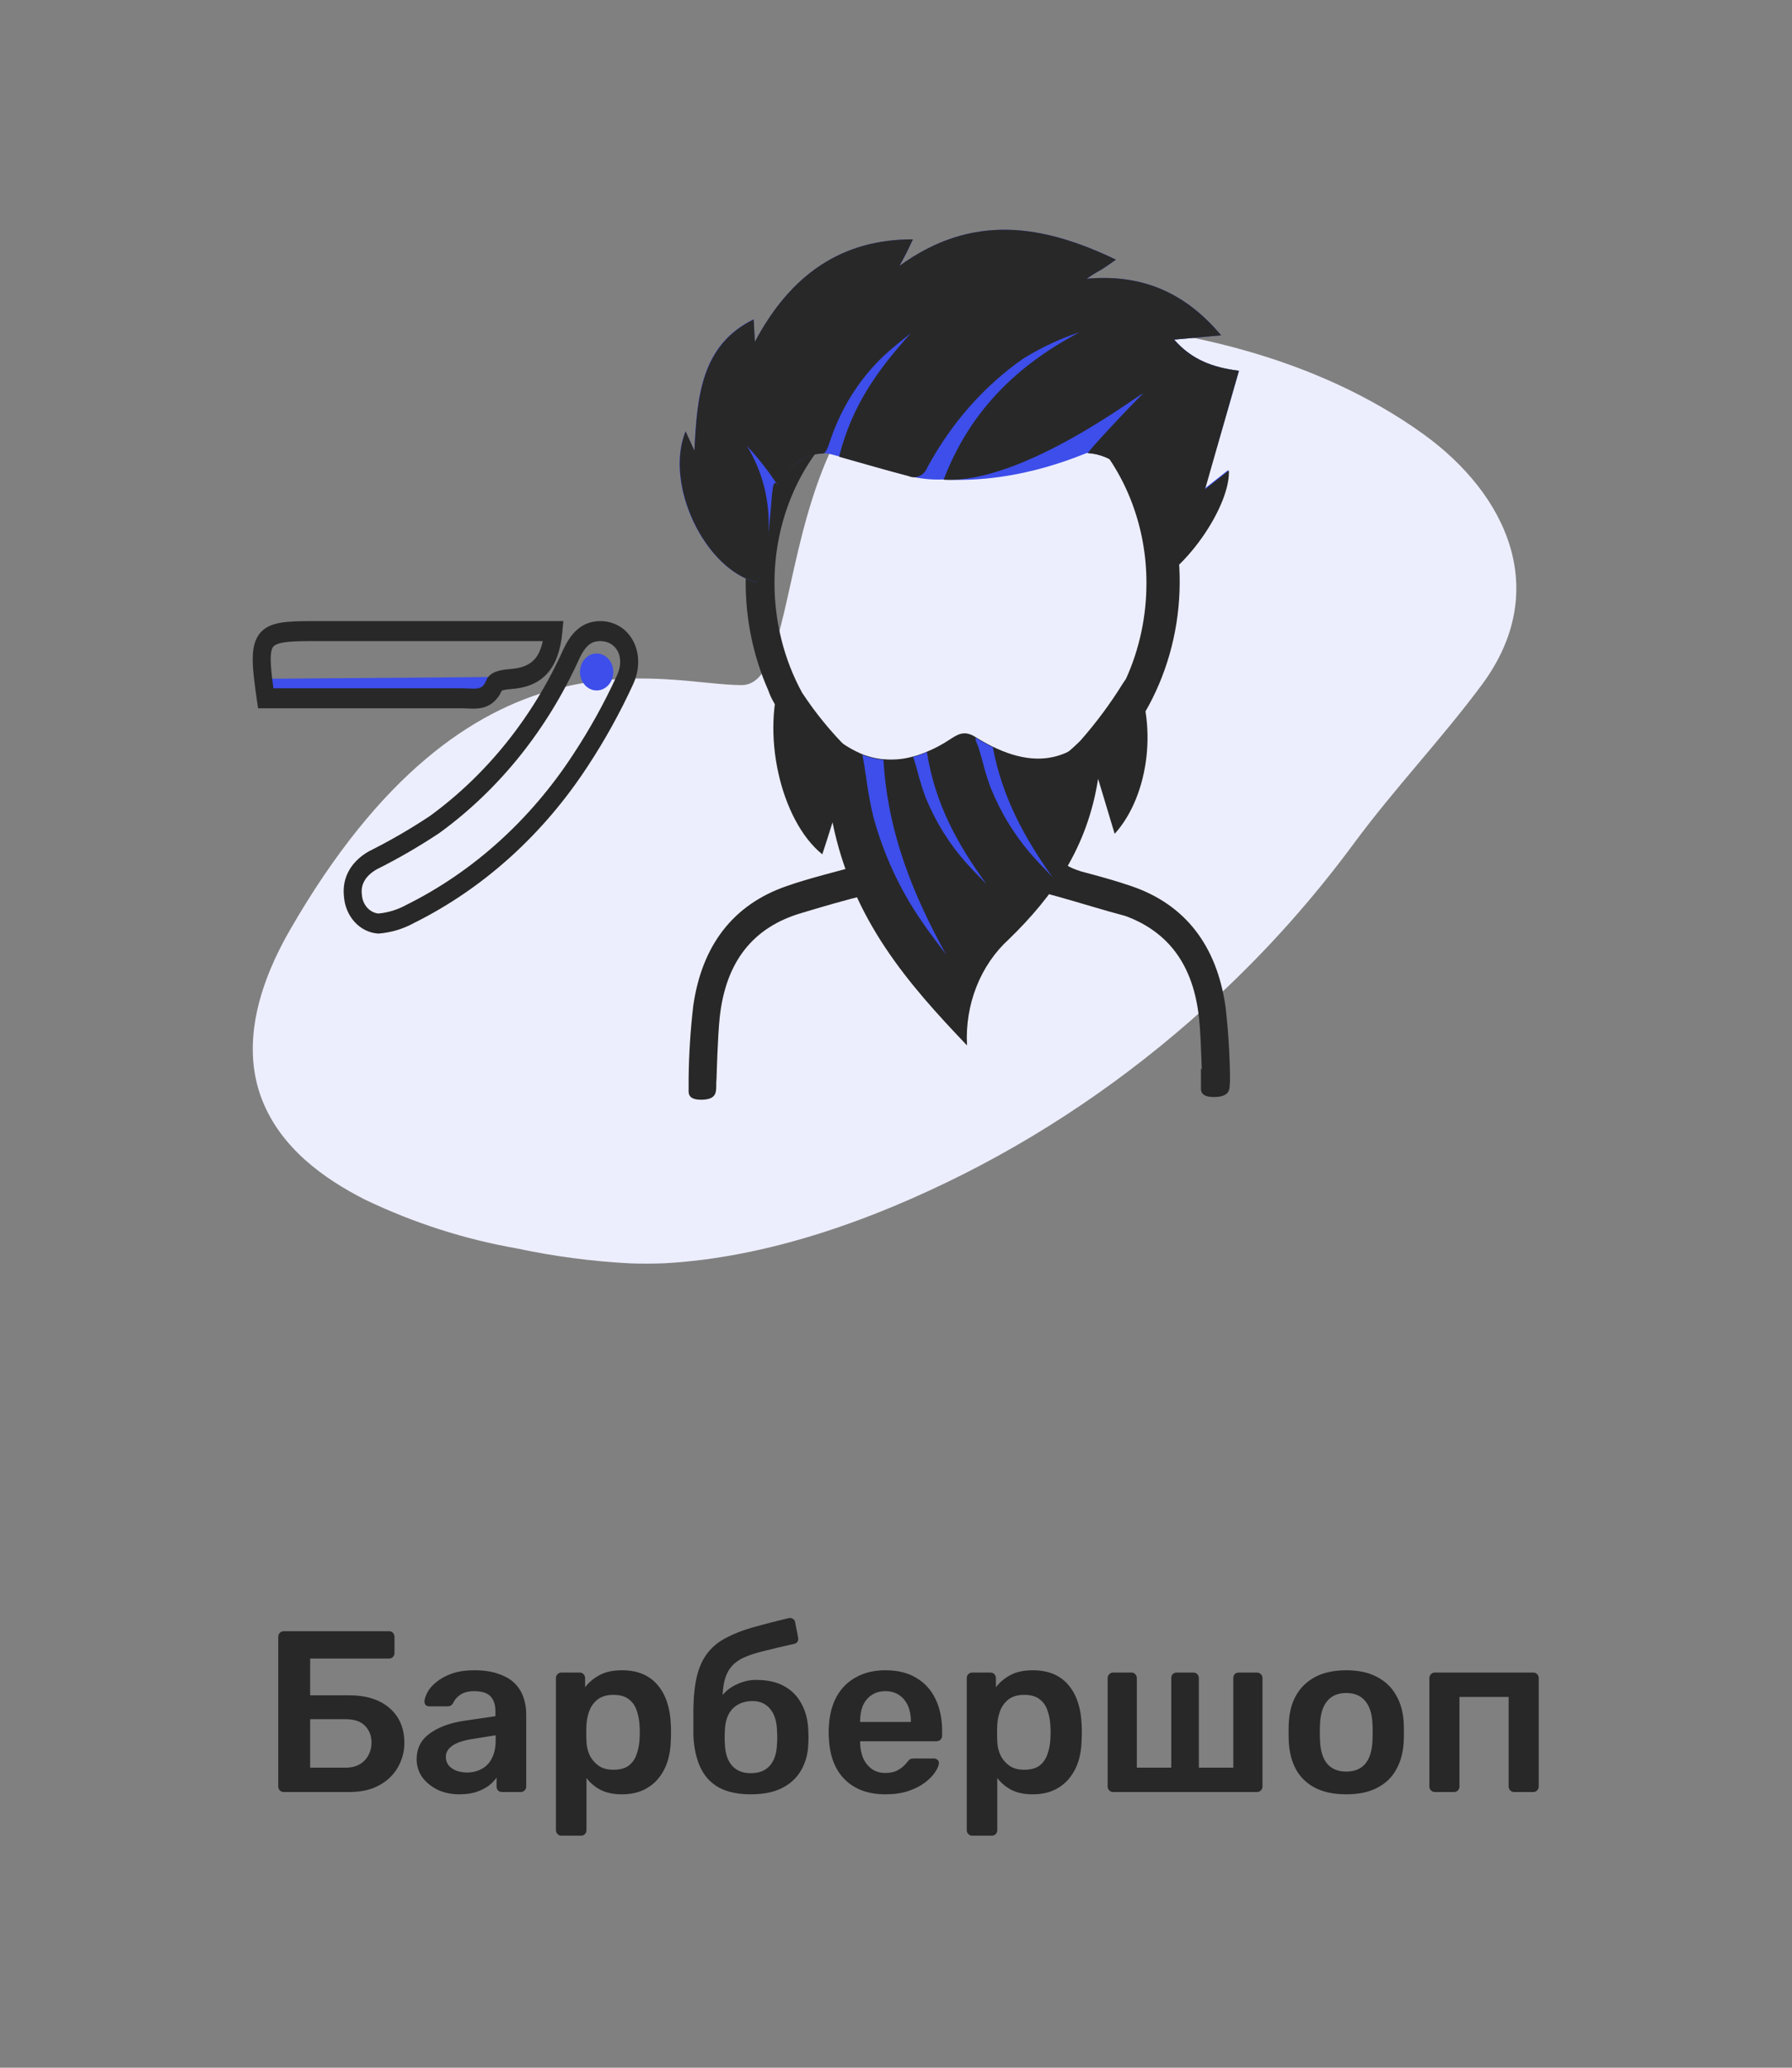 <svg width="78" height="90" viewBox="0 0 78 90" fill="none" xmlns="http://www.w3.org/2000/svg">
<rect x="0" y="0" width="78" height="90" fill="#808080" stroke="none"/>
<path d="M12.351 78C12.284 78 12.228 77.977 12.181 77.93C12.134 77.883 12.111 77.827 12.111 77.76V71.25C12.111 71.177 12.134 71.117 12.181 71.07C12.228 71.023 12.284 71 12.351 71H16.931C17.004 71 17.061 71.023 17.101 71.07C17.148 71.117 17.171 71.177 17.171 71.25V71.95C17.171 72.017 17.148 72.073 17.101 72.12C17.061 72.167 17.004 72.19 16.931 72.19H13.501V73.79H15.191C15.944 73.79 16.534 73.977 16.961 74.35C17.388 74.723 17.601 75.23 17.601 75.87C17.601 76.143 17.548 76.41 17.441 76.67C17.341 76.923 17.191 77.15 16.991 77.35C16.791 77.55 16.541 77.71 16.241 77.83C15.941 77.943 15.591 78 15.191 78H12.351ZM13.501 76.94H15.051C15.291 76.94 15.494 76.89 15.661 76.79C15.828 76.69 15.954 76.557 16.041 76.39C16.128 76.223 16.171 76.043 16.171 75.85C16.171 75.557 16.078 75.313 15.891 75.12C15.704 74.927 15.424 74.83 15.051 74.83H13.501V76.94ZM19.985 78.1C19.639 78.1 19.325 78.033 19.045 77.9C18.765 77.76 18.542 77.577 18.375 77.35C18.215 77.117 18.135 76.857 18.135 76.57C18.135 76.103 18.322 75.733 18.695 75.46C19.075 75.18 19.575 74.993 20.195 74.9L21.565 74.7V74.49C21.565 74.21 21.495 73.993 21.355 73.84C21.215 73.687 20.975 73.61 20.635 73.61C20.395 73.61 20.199 73.66 20.045 73.76C19.899 73.853 19.789 73.98 19.715 74.14C19.662 74.227 19.585 74.27 19.485 74.27H18.695C18.622 74.27 18.565 74.25 18.525 74.21C18.492 74.17 18.475 74.117 18.475 74.05C18.482 73.943 18.525 73.813 18.605 73.66C18.685 73.507 18.812 73.36 18.985 73.22C19.159 73.073 19.382 72.95 19.655 72.85C19.929 72.75 20.259 72.7 20.645 72.7C21.065 72.7 21.419 72.753 21.705 72.86C21.999 72.96 22.232 73.097 22.405 73.27C22.579 73.443 22.705 73.647 22.785 73.88C22.865 74.113 22.905 74.36 22.905 74.62V77.76C22.905 77.827 22.882 77.883 22.835 77.93C22.789 77.977 22.732 78 22.665 78H21.855C21.782 78 21.722 77.977 21.675 77.93C21.635 77.883 21.615 77.827 21.615 77.76V77.37C21.529 77.497 21.412 77.617 21.265 77.73C21.119 77.837 20.939 77.927 20.725 78C20.519 78.067 20.272 78.1 19.985 78.1ZM20.325 77.15C20.559 77.15 20.769 77.1 20.955 77C21.149 76.9 21.299 76.747 21.405 76.54C21.519 76.327 21.575 76.06 21.575 75.74V75.53L20.575 75.69C20.182 75.75 19.889 75.847 19.695 75.98C19.502 76.113 19.405 76.277 19.405 76.47C19.405 76.617 19.449 76.743 19.535 76.85C19.629 76.95 19.745 77.027 19.885 77.08C20.025 77.127 20.172 77.15 20.325 77.15ZM24.438 79.9C24.372 79.9 24.315 79.877 24.268 79.83C24.222 79.783 24.198 79.727 24.198 79.66V73.04C24.198 72.973 24.222 72.917 24.268 72.87C24.315 72.823 24.372 72.8 24.438 72.8H25.228C25.302 72.8 25.358 72.823 25.398 72.87C25.445 72.917 25.468 72.973 25.468 73.04V73.44C25.628 73.227 25.838 73.05 26.098 72.91C26.358 72.77 26.682 72.7 27.068 72.7C27.422 72.7 27.728 72.757 27.988 72.87C28.248 72.983 28.465 73.147 28.638 73.36C28.812 73.567 28.945 73.813 29.038 74.1C29.132 74.387 29.185 74.703 29.198 75.05C29.205 75.163 29.208 75.28 29.208 75.4C29.208 75.52 29.205 75.64 29.198 75.76C29.192 76.093 29.142 76.403 29.048 76.69C28.955 76.97 28.818 77.217 28.638 77.43C28.465 77.637 28.248 77.8 27.988 77.92C27.728 78.04 27.422 78.1 27.068 78.1C26.708 78.1 26.402 78.037 26.148 77.91C25.895 77.777 25.688 77.603 25.528 77.39V79.66C25.528 79.727 25.505 79.783 25.458 79.83C25.418 79.877 25.362 79.9 25.288 79.9H24.438ZM26.698 77.03C26.985 77.03 27.208 76.97 27.368 76.85C27.528 76.723 27.642 76.56 27.708 76.36C27.782 76.16 27.825 75.94 27.838 75.7C27.852 75.5 27.852 75.3 27.838 75.1C27.825 74.86 27.782 74.64 27.708 74.44C27.642 74.24 27.528 74.08 27.368 73.96C27.208 73.833 26.985 73.77 26.698 73.77C26.425 73.77 26.202 73.833 26.028 73.96C25.862 74.087 25.738 74.25 25.658 74.45C25.585 74.643 25.542 74.843 25.528 75.05C25.522 75.17 25.518 75.297 25.518 75.43C25.518 75.563 25.522 75.693 25.528 75.82C25.535 76.02 25.582 76.213 25.668 76.4C25.755 76.58 25.882 76.73 26.048 76.85C26.215 76.97 26.432 77.03 26.698 77.03ZM32.681 78.1C32.128 78.1 31.668 78.003 31.301 77.81C30.941 77.61 30.671 77.32 30.491 76.94C30.311 76.56 30.208 76.097 30.181 75.55C30.181 75.357 30.181 75.157 30.181 74.95C30.181 74.743 30.181 74.543 30.181 74.35C30.194 73.763 30.251 73.277 30.351 72.89C30.458 72.497 30.614 72.173 30.821 71.92C31.028 71.66 31.294 71.447 31.621 71.28C31.948 71.107 32.334 70.957 32.781 70.83C33.228 70.703 33.744 70.57 34.331 70.43C34.398 70.417 34.458 70.427 34.511 70.46C34.571 70.493 34.604 70.547 34.611 70.62L34.741 71.28C34.754 71.347 34.744 71.407 34.711 71.46C34.678 71.507 34.631 71.537 34.571 71.55C34.064 71.663 33.628 71.767 33.261 71.86C32.894 71.947 32.591 72.047 32.351 72.16C32.111 72.273 31.921 72.423 31.781 72.61C31.648 72.79 31.554 73.027 31.501 73.32C31.448 73.613 31.431 73.99 31.451 74.45L31.221 74.26C31.261 74.053 31.364 73.863 31.531 73.69C31.698 73.517 31.901 73.38 32.141 73.28C32.388 73.173 32.648 73.12 32.921 73.12C33.401 73.12 33.804 73.21 34.131 73.39C34.458 73.57 34.708 73.823 34.881 74.15C35.061 74.47 35.161 74.847 35.181 75.28C35.194 75.52 35.194 75.74 35.181 75.94C35.161 76.367 35.054 76.743 34.861 77.07C34.668 77.397 34.391 77.65 34.031 77.83C33.671 78.01 33.221 78.1 32.681 78.1ZM32.681 77.18C33.041 77.18 33.318 77.07 33.511 76.85C33.704 76.63 33.808 76.31 33.821 75.89C33.828 75.817 33.831 75.73 33.831 75.63C33.831 75.523 33.828 75.423 33.821 75.33C33.808 74.91 33.704 74.59 33.511 74.37C33.324 74.15 33.074 74.04 32.761 74.04C32.401 74.04 32.111 74.15 31.891 74.37C31.678 74.59 31.564 74.91 31.551 75.33C31.544 75.423 31.541 75.523 31.541 75.63C31.541 75.73 31.544 75.817 31.551 75.89C31.564 76.31 31.668 76.63 31.861 76.85C32.054 77.07 32.328 77.18 32.681 77.18ZM38.538 78.1C37.798 78.1 37.211 77.887 36.778 77.46C36.344 77.033 36.111 76.427 36.078 75.64C36.071 75.573 36.068 75.49 36.068 75.39C36.068 75.283 36.071 75.2 36.078 75.14C36.104 74.64 36.218 74.207 36.418 73.84C36.624 73.473 36.908 73.193 37.268 73C37.628 72.8 38.051 72.7 38.538 72.7C39.078 72.7 39.531 72.813 39.898 73.04C40.264 73.26 40.541 73.57 40.728 73.97C40.914 74.363 41.008 74.82 41.008 75.34V75.55C41.008 75.617 40.984 75.673 40.938 75.72C40.891 75.767 40.831 75.79 40.758 75.79H37.438C37.438 75.79 37.438 75.8 37.438 75.82C37.438 75.84 37.438 75.857 37.438 75.87C37.444 76.103 37.488 76.32 37.568 76.52C37.654 76.713 37.778 76.87 37.938 76.99C38.104 77.11 38.301 77.17 38.528 77.17C38.714 77.17 38.871 77.143 38.998 77.09C39.124 77.03 39.228 76.963 39.308 76.89C39.388 76.817 39.444 76.757 39.478 76.71C39.538 76.63 39.584 76.583 39.618 76.57C39.658 76.55 39.714 76.54 39.788 76.54H40.648C40.714 76.54 40.768 76.56 40.808 76.6C40.854 76.64 40.874 76.69 40.868 76.75C40.861 76.857 40.804 76.987 40.698 77.14C40.598 77.293 40.451 77.443 40.258 77.59C40.064 77.737 39.821 77.86 39.528 77.96C39.241 78.053 38.911 78.1 38.538 78.1ZM37.438 74.95H39.648V74.92C39.648 74.66 39.604 74.433 39.518 74.24C39.431 74.047 39.304 73.893 39.138 73.78C38.971 73.667 38.771 73.61 38.538 73.61C38.304 73.61 38.104 73.667 37.938 73.78C37.771 73.893 37.644 74.047 37.558 74.24C37.478 74.433 37.438 74.66 37.438 74.92V74.95ZM42.319 79.9C42.252 79.9 42.196 79.877 42.149 79.83C42.102 79.783 42.079 79.727 42.079 79.66V73.04C42.079 72.973 42.102 72.917 42.149 72.87C42.196 72.823 42.252 72.8 42.319 72.8H43.109C43.182 72.8 43.239 72.823 43.279 72.87C43.326 72.917 43.349 72.973 43.349 73.04V73.44C43.509 73.227 43.719 73.05 43.979 72.91C44.239 72.77 44.562 72.7 44.949 72.7C45.303 72.7 45.609 72.757 45.869 72.87C46.129 72.983 46.346 73.147 46.519 73.36C46.693 73.567 46.826 73.813 46.919 74.1C47.013 74.387 47.066 74.703 47.079 75.05C47.086 75.163 47.089 75.28 47.089 75.4C47.089 75.52 47.086 75.64 47.079 75.76C47.072 76.093 47.023 76.403 46.929 76.69C46.836 76.97 46.699 77.217 46.519 77.43C46.346 77.637 46.129 77.8 45.869 77.92C45.609 78.04 45.303 78.1 44.949 78.1C44.589 78.1 44.282 78.037 44.029 77.91C43.776 77.777 43.569 77.603 43.409 77.39V79.66C43.409 79.727 43.386 79.783 43.339 79.83C43.299 79.877 43.242 79.9 43.169 79.9H42.319ZM44.579 77.03C44.866 77.03 45.089 76.97 45.249 76.85C45.409 76.723 45.523 76.56 45.589 76.36C45.663 76.16 45.706 75.94 45.719 75.7C45.733 75.5 45.733 75.3 45.719 75.1C45.706 74.86 45.663 74.64 45.589 74.44C45.523 74.24 45.409 74.08 45.249 73.96C45.089 73.833 44.866 73.77 44.579 73.77C44.306 73.77 44.083 73.833 43.909 73.96C43.742 74.087 43.619 74.25 43.539 74.45C43.466 74.643 43.422 74.843 43.409 75.05C43.403 75.17 43.399 75.297 43.399 75.43C43.399 75.563 43.403 75.693 43.409 75.82C43.416 76.02 43.462 76.213 43.549 76.4C43.636 76.58 43.763 76.73 43.929 76.85C44.096 76.97 44.312 77.03 44.579 77.03ZM48.452 78C48.385 78 48.328 77.977 48.282 77.93C48.235 77.883 48.212 77.827 48.212 77.76V73.04C48.212 72.973 48.235 72.917 48.282 72.87C48.328 72.823 48.385 72.8 48.452 72.8H49.242C49.315 72.8 49.372 72.823 49.412 72.87C49.458 72.917 49.482 72.973 49.482 73.04V76.94H50.982V73.04C50.982 72.973 51.002 72.917 51.042 72.87C51.088 72.823 51.148 72.8 51.222 72.8H51.942C52.015 72.8 52.072 72.823 52.112 72.87C52.158 72.917 52.182 72.973 52.182 73.04V76.94H53.682V73.04C53.682 72.973 53.702 72.917 53.742 72.87C53.788 72.823 53.848 72.8 53.922 72.8H54.712C54.778 72.8 54.835 72.823 54.882 72.87C54.928 72.917 54.952 72.973 54.952 73.04V77.76C54.952 77.827 54.928 77.883 54.882 77.93C54.835 77.977 54.778 78 54.712 78H48.452ZM58.598 78.1C58.064 78.1 57.614 78.007 57.248 77.82C56.888 77.633 56.611 77.37 56.418 77.03C56.231 76.69 56.124 76.293 56.098 75.84C56.091 75.72 56.088 75.573 56.088 75.4C56.088 75.227 56.091 75.08 56.098 74.96C56.124 74.5 56.234 74.103 56.428 73.77C56.628 73.43 56.908 73.167 57.268 72.98C57.634 72.793 58.078 72.7 58.598 72.7C59.118 72.7 59.558 72.793 59.918 72.98C60.284 73.167 60.564 73.43 60.758 73.77C60.958 74.103 61.071 74.5 61.098 74.96C61.104 75.08 61.108 75.227 61.108 75.4C61.108 75.573 61.104 75.72 61.098 75.84C61.071 76.293 60.961 76.69 60.768 77.03C60.581 77.37 60.304 77.633 59.938 77.82C59.578 78.007 59.131 78.1 58.598 78.1ZM58.598 77.11C58.951 77.11 59.224 77 59.418 76.78C59.611 76.553 59.718 76.223 59.738 75.79C59.744 75.69 59.748 75.56 59.748 75.4C59.748 75.24 59.744 75.11 59.738 75.01C59.718 74.583 59.611 74.257 59.418 74.03C59.224 73.803 58.951 73.69 58.598 73.69C58.244 73.69 57.971 73.803 57.778 74.03C57.584 74.257 57.478 74.583 57.458 75.01C57.451 75.11 57.448 75.24 57.448 75.4C57.448 75.56 57.451 75.69 57.458 75.79C57.478 76.223 57.584 76.553 57.778 76.78C57.971 77 58.244 77.11 58.598 77.11ZM62.456 78C62.389 78 62.332 77.977 62.286 77.93C62.239 77.883 62.216 77.827 62.216 77.76V73.04C62.216 72.973 62.239 72.917 62.286 72.87C62.332 72.823 62.389 72.8 62.456 72.8H66.736C66.809 72.8 66.866 72.823 66.906 72.87C66.952 72.917 66.976 72.973 66.976 73.04V77.76C66.976 77.827 66.952 77.883 66.906 77.93C66.866 77.977 66.809 78 66.736 78H65.906C65.839 78 65.782 77.977 65.736 77.93C65.689 77.883 65.666 77.827 65.666 77.76V73.86H63.526V77.76C63.526 77.827 63.502 77.883 63.456 77.93C63.416 77.977 63.359 78 63.286 78H62.456Z" fill="#282828"/>
<g clip-path="url(#clip0_750_9928)">
<path d="M27.419 54.989C25.764 54.902 24.117 54.685 22.49 54.338C20.225 53.942 18.013 53.232 15.906 52.224C14.091 51.308 12.213 49.957 11.398 47.846C10.436 45.349 11.383 42.623 12.618 40.484C20.506 26.773 28.845 29.82 32.275 29.82C35.705 29.82 32.617 13.451 45.647 13.953C51.19 14.169 57.247 15.499 61.968 18.905C65.574 21.514 67.552 25.697 64.492 29.817C62.718 32.202 60.698 34.316 58.93 36.712C57.174 39.092 55.223 41.286 53.102 43.267C49.727 46.431 45.977 49.065 41.956 51.096C37.903 53.137 33.391 54.739 28.917 54.986C28.419 55.004 27.93 55.007 27.419 54.989Z" fill="#ECEEFD"/>
<path d="M53.538 46.837C53.524 45.821 53.458 44.807 53.34 43.8C52.958 41.146 51.581 39.373 49.264 38.576C48.547 38.328 47.81 38.13 47.051 37.928C45.972 37.58 45.976 37.301 45.966 35.549C45.944 35.242 46.012 34.935 46.161 34.675C47.662 33.833 48.934 32.56 49.845 30.989C50.756 29.418 51.272 27.606 51.341 25.739C51.41 23.872 51.029 22.018 50.238 20.369C49.446 18.721 48.272 17.337 46.838 16.36C45.404 15.384 43.761 14.851 42.079 14.816C40.397 14.781 38.737 15.246 37.271 16.163C35.805 17.079 34.586 18.413 33.74 20.028C32.893 21.643 32.45 23.48 32.457 25.348C32.456 26.979 32.793 28.587 33.441 30.05C33.5 30.22 33.573 30.383 33.661 30.538C33.698 30.611 33.742 30.68 33.783 30.753C34.601 32.288 35.755 33.568 37.138 34.473C37.294 34.602 37.406 34.788 37.451 34.999C37.511 35.873 37.473 36.74 37.473 37.639C36.351 37.959 35.279 38.206 34.25 38.565C31.927 39.363 30.551 41.132 30.174 43.789C30.053 44.829 29.986 45.875 29.974 46.924C29.974 47.171 29.974 47.136 29.974 47.383C29.974 47.547 29.905 47.878 30.548 47.867C31.19 47.857 31.156 47.519 31.175 47.355C31.175 47.119 31.175 47.15 31.19 46.913C31.19 46.913 31.237 45.109 31.328 44.27C31.592 41.86 32.773 40.362 34.88 39.742C35.821 39.457 36.761 39.185 37.73 38.945C38.023 38.905 38.291 38.738 38.474 38.48C38.657 38.223 38.741 37.895 38.708 37.569C38.708 36.848 38.708 36.131 38.708 35.298C40.505 36.13 42.515 36.193 44.352 35.476C44.493 35.434 44.631 35.385 44.769 35.333C44.769 36.159 44.769 36.859 44.769 37.559C44.733 37.84 44.79 38.126 44.927 38.365C45.064 38.604 45.274 38.781 45.518 38.865C45.605 38.902 45.694 38.932 45.784 38.955L46.041 39.025C47.026 39.3 48.004 39.61 48.992 39.871C50.873 40.568 51.939 42.017 52.186 44.287C52.265 45.008 52.277 45.746 52.309 46.523H52.274C52.274 46.77 52.274 47.018 52.274 47.265C52.274 47.429 52.205 47.76 52.867 47.749C53.528 47.739 53.516 47.401 53.525 47.244C53.547 47.007 53.531 47.073 53.538 46.837ZM45.314 33.602C44.125 34.249 42.81 34.556 41.487 34.496C40.164 34.435 38.876 34.008 37.74 33.254C37.451 33.05 37.173 32.829 36.906 32.592C36.168 31.859 35.5 31.042 34.915 30.154C34.125 28.711 33.709 27.054 33.711 25.366C33.711 22.981 34.564 20.694 36.082 19.007C37.6 17.321 39.659 16.373 41.806 16.373C43.953 16.373 46.012 17.321 47.53 19.007C49.048 20.694 49.901 22.981 49.901 25.366C49.904 26.817 49.599 28.249 49.011 29.545L48.879 29.74C48.325 30.635 47.702 31.474 47.017 32.248C46.496 32.763 45.925 33.213 45.314 33.588V33.602Z" fill="#282828"/>
<path fill-rule="evenodd" clip-rule="evenodd" d="M25.132 27.397C25.405 27.162 25.734 27.034 26.13 27.034C26.759 27.034 27.288 27.372 27.569 27.916C27.849 28.458 27.855 29.151 27.547 29.807C26.978 31.043 26.322 32.226 25.585 33.346C23.647 36.318 21.041 38.671 18.026 40.171C17.548 40.434 17.028 40.59 16.495 40.633L16.468 40.635L16.442 40.633C16.061 40.605 15.702 40.425 15.432 40.126C15.164 39.83 15 39.438 14.971 39.02C14.873 38.133 15.349 37.459 16.047 37.06L16.056 37.055L16.065 37.05C16.973 36.597 17.857 36.085 18.711 35.518C21.193 33.711 23.199 31.205 24.525 28.257L24.527 28.252L24.53 28.248C24.681 27.93 24.869 27.623 25.132 27.397ZM25.224 28.651C23.835 31.738 21.733 34.36 19.134 36.251L19.127 36.256L19.12 36.261C18.241 36.845 17.331 37.372 16.397 37.839C15.887 38.134 15.702 38.513 15.749 38.921L15.751 38.933L15.752 38.945C15.765 39.158 15.848 39.358 15.984 39.509C16.115 39.653 16.286 39.742 16.468 39.762C16.892 39.724 17.305 39.597 17.685 39.387L17.692 39.383L17.699 39.38C20.591 37.942 23.092 35.685 24.95 32.835L24.951 32.833C25.665 31.75 26.3 30.605 26.85 29.409L26.852 29.407L26.852 29.407C27.051 28.98 27.021 28.604 26.889 28.349C26.757 28.094 26.497 27.905 26.13 27.905C25.899 27.905 25.741 27.975 25.613 28.085C25.476 28.203 25.351 28.386 25.224 28.651Z" fill="#282828"/>
<path d="M25.97 30.053C26.37 30.053 26.695 29.693 26.695 29.249C26.695 28.805 26.37 28.444 25.97 28.444C25.57 28.444 25.246 28.805 25.246 29.249C25.246 29.693 25.57 30.053 25.97 30.053Z" fill="#3D4EEA"/>
<path d="M21.192 30.405L11.567 30.395L11.345 29.545L21.785 29.465L21.192 30.405Z" fill="#3D4EEA"/>
<path fill-rule="evenodd" clip-rule="evenodd" d="M11.902 29.959H20.126C20.209 29.959 20.31 29.964 20.399 29.968C20.449 29.97 20.495 29.972 20.532 29.973C20.654 29.976 20.749 29.972 20.828 29.954C20.902 29.937 20.957 29.91 21.004 29.869C21.05 29.828 21.108 29.756 21.164 29.62C21.23 29.444 21.361 29.35 21.436 29.306C21.525 29.254 21.621 29.221 21.703 29.199C21.869 29.154 22.051 29.134 22.179 29.125L22.181 29.124C22.717 29.088 23.048 28.937 23.262 28.703C23.419 28.531 23.544 28.279 23.625 27.905H13.608C13.025 27.905 12.614 27.916 12.319 27.969C12.024 28.021 11.925 28.103 11.88 28.166C11.83 28.238 11.777 28.39 11.784 28.766C11.79 29.066 11.833 29.452 11.902 29.959ZM12.195 27.109C12.562 27.044 13.035 27.034 13.608 27.034H24.52L24.476 27.514C24.405 28.271 24.209 28.888 23.812 29.323C23.413 29.761 22.869 29.95 22.23 29.993C22.119 30.001 21.989 30.018 21.888 30.045C21.87 30.05 21.856 30.054 21.844 30.058C21.75 30.261 21.634 30.425 21.492 30.55C21.329 30.694 21.153 30.769 20.983 30.808C20.817 30.845 20.654 30.847 20.514 30.843C20.444 30.842 20.387 30.839 20.334 30.836C20.264 30.833 20.201 30.83 20.126 30.83H11.233L11.18 30.464C11.081 29.779 11.01 29.223 11.001 28.785C10.992 28.354 11.041 27.947 11.261 27.632C11.488 27.308 11.829 27.174 12.195 27.109ZM21.803 30.075C21.803 30.075 21.804 30.075 21.804 30.075C21.8 30.078 21.799 30.078 21.803 30.075Z" fill="#282828"/>
<path d="M53.93 16.137C52.779 15.997 51.867 15.646 51.108 14.782L53.155 14.597C51.484 12.598 49.541 11.936 47.305 12.131C47.508 11.989 47.717 11.858 47.932 11.741C48.127 11.623 48.312 11.487 48.578 11.303C45.39 9.77 42.308 9.276 39.154 11.571C39.317 11.275 39.398 11.135 39.467 10.989C39.536 10.843 39.624 10.658 39.737 10.418C36.646 10.414 34.423 11.933 32.858 14.876C32.833 14.475 32.818 14.214 32.799 13.897C30.529 15.008 30.335 17.223 30.222 19.612L29.836 18.776C28.896 21.085 30.673 24.788 32.94 25.348C33.758 23.297 33.435 20.493 33.84 21.103C34.304 20.284 35.166 19.595 36.081 19.752C36.172 19.752 38.539 20.448 39.53 20.709C40.031 20.837 40.546 20.891 41.06 20.869C44.509 21.064 47.33 19.657 47.33 19.717C47.869 19.737 48.388 19.942 48.817 20.305C49.246 20.667 49.562 21.169 49.722 21.74C49.904 22.384 50.022 23.047 50.077 23.718C50.105 24.257 50.105 24.796 50.077 25.334C51.726 24.558 53.525 21.974 53.459 20.459L52.422 21.277C52.945 19.577 53.428 17.888 53.93 16.137Z" fill="#3D4EEA"/>
<path d="M49.757 17.126C49.707 17.056 44.537 21.075 41.072 20.88C42.261 17.78 44.374 15.848 46.979 14.465C46.133 14.745 45.317 15.127 44.546 15.604C42.828 16.801 41.39 18.435 40.351 20.372C40.283 20.534 40.16 20.661 40.01 20.726C39.859 20.791 39.692 20.789 39.542 20.72C38.549 20.462 37.586 20.18 36.523 19.88C37.091 17.606 38.251 16.049 39.658 14.489C39.345 14.747 39.031 14.991 38.718 15.262C37.506 16.315 36.591 17.732 36.081 19.344C36.037 19.483 35.928 19.734 35.834 19.738C34.924 19.773 34.376 20.298 33.84 21.103C33.441 20.493 32.994 19.924 32.504 19.403C33.041 20.264 33.365 21.266 33.442 22.31C33.52 23.354 33.349 24.401 32.946 25.348C30.679 24.788 28.914 21.085 29.842 18.776L30.228 19.619C30.341 17.23 30.541 15.015 32.805 13.904L32.858 14.876C34.423 11.933 36.645 10.414 39.734 10.418C39.621 10.658 39.546 10.825 39.464 10.989C39.383 11.153 39.31 11.275 39.151 11.571C42.311 9.276 45.386 9.77 48.575 11.303C48.308 11.487 48.123 11.623 47.929 11.741C47.714 11.858 47.504 11.989 47.302 12.131C49.537 11.936 51.481 12.598 53.152 14.597L51.105 14.782C51.86 15.646 52.773 15.997 53.926 16.137C53.425 17.878 52.942 19.577 52.453 21.298L53.491 20.48C53.547 21.984 51.707 24.728 50.058 25.505C50.084 24.938 50.084 24.369 50.058 23.802C50.003 23.127 49.882 22.46 49.697 21.813C49.55 21.237 49.245 20.726 48.824 20.351C48.403 19.977 47.887 19.758 47.349 19.724C47.336 19.668 48.935 17.937 49.757 17.126Z" fill="#282828"/>
<path d="M48.518 36.294C48.276 35.49 48.038 34.692 47.797 33.898C47.333 36.883 45.85 39.004 43.906 40.888C43.297 41.443 42.815 42.151 42.499 42.953C42.184 43.755 42.044 44.629 42.091 45.503C39.529 42.818 37.1 40.049 36.237 35.793C36.053 36.378 35.924 36.792 35.792 37.186C33.955 35.702 33.096 31.83 34.062 29.28C34.535 29.942 34.968 30.621 35.469 31.227C36.026 31.94 36.733 32.489 37.526 32.826C37.62 32.864 37.717 32.895 37.815 32.923C37.964 32.969 38.116 33.003 38.269 33.024C38.33 33.035 38.392 33.041 38.454 33.045C38.884 33.086 39.318 33.047 39.736 32.93C39.942 32.876 40.144 32.806 40.341 32.721C40.673 32.584 40.993 32.415 41.298 32.216C41.674 31.972 41.956 31.763 42.461 32.08C42.702 32.232 42.95 32.371 43.204 32.495C45.583 33.665 47.383 32.878 48.825 30.123L49.302 29.224C50.421 31.394 50.042 34.609 48.518 36.294Z" fill="#282828"/>
<path d="M42.938 38.481C42.656 38.189 42.361 37.903 42.092 37.597C41.343 36.768 40.734 35.796 40.295 34.727C40.158 34.358 40.04 33.98 39.941 33.595C39.888 33.407 39.834 33.216 39.775 33.028L39.74 32.944C39.946 32.89 40.148 32.82 40.345 32.735C40.703 35.016 41.706 36.792 42.938 38.481Z" fill="#3D4EEA"/>
<path d="M41.173 41.539C40.815 41.055 40.439 40.578 40.103 40.077C39.167 38.719 38.459 37.185 38.012 35.549C37.88 34.985 37.775 34.413 37.699 33.836C37.655 33.55 37.614 33.261 37.561 32.975C37.561 32.951 37.542 32.902 37.526 32.85C37.62 32.888 37.718 32.92 37.815 32.947C37.964 32.993 38.116 33.027 38.269 33.048C38.331 33.059 38.392 33.066 38.454 33.069C38.639 36.26 39.743 38.934 41.173 41.539Z" fill="#3D4EEA"/>
<path d="M45.8 38.165C45.512 37.858 45.214 37.566 44.938 37.245C44.174 36.38 43.555 35.371 43.11 34.264C42.971 33.881 42.851 33.489 42.753 33.09C42.697 32.895 42.643 32.697 42.581 32.502C42.559 32.429 42.427 32.192 42.471 32.108C42.712 32.26 42.96 32.398 43.214 32.523C43.628 34.727 44.609 36.489 45.8 38.165Z" fill="#3D4EEA"/>
</g>
<defs>
<clipPath id="clip0_750_9928">
<rect width="55" height="45" fill="white" transform="translate(11 10)"/>
</clipPath>
</defs>
</svg>
